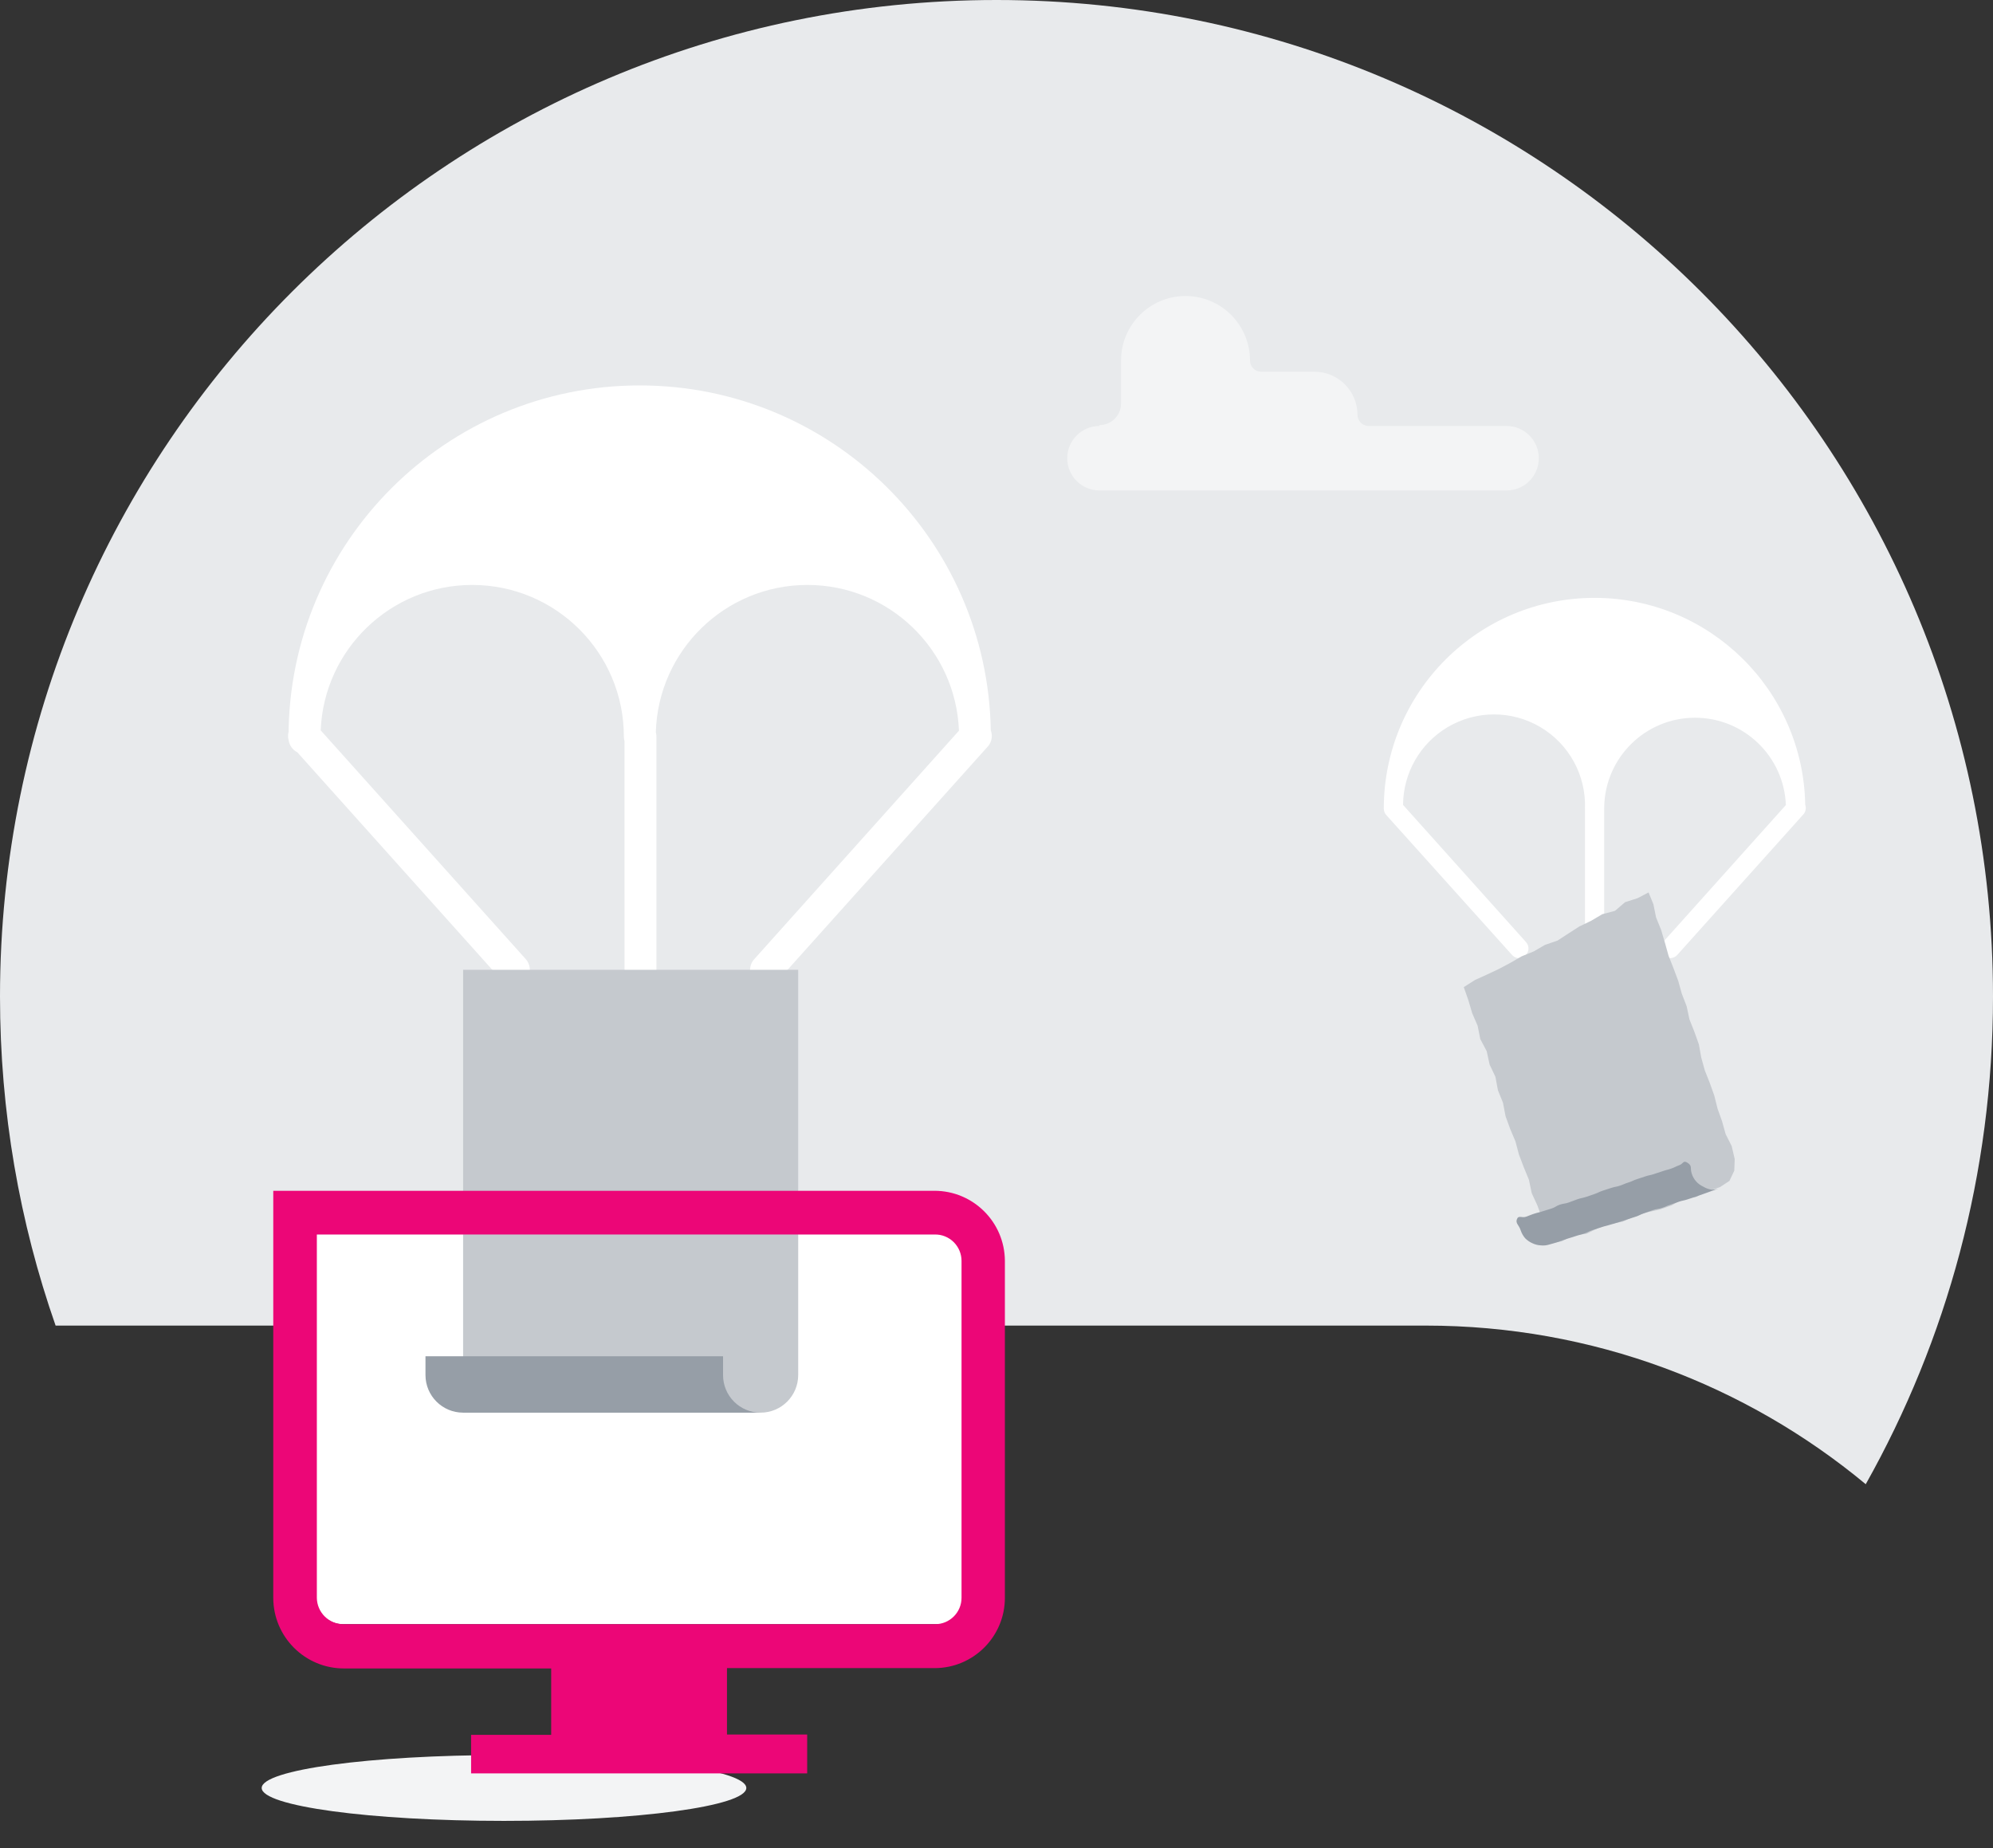 <svg xmlns="http://www.w3.org/2000/svg" width="220" height="204" viewBox="0 0 220 204">
  <rect x="0" y="0" width="220" height="204" fill="#333333" stroke="none"/>
  <g fill="none" transform="translate(-.5)">
    <path fill="#E8EAEC" d="M110.5,-3.26738636e-13 C171.251,-3.26738636e-13 220.5,49.249 220.5,110 C220.5,129.554 215.398,147.916 206.452,163.828 C193.274,152.893 176.349,146.32 157.889,146.32 L157.889,146.32 L6.638,146.321 C2.662,134.95 0.5,122.728 0.5,110 C0.5,49.249 49.749,-3.26738636e-13 110.5,-3.26738636e-13 Z"/>
    <path fill="#FFF" d="M107.115 176.365C107.115 177.97 105.805 179.272 104.185 179.279L38.345 179.279C36.711 179.286 35.379 177.983 35.365 176.365L35.365 136.264 104.235 136.264C105.855 136.27 107.165 137.573 107.165 139.178L107.115 176.365zM71.114 42.544C92.293 42.544 109.505 59.53 109.87 80.622 109.884 80.656 109.896 80.691 109.906 80.727 110.097 81.361 109.918 82.049 109.442 82.51L86.378 108.227C86.047 108.607 85.568 108.824 85.064 108.822 84.627 108.824 84.206 108.66 83.886 108.364 83.537 108.054 83.327 107.618 83.301 107.152 83.275 106.686 83.437 106.23 83.75 105.884L106.355 80.654C106.012 71.711 98.654 64.567 89.627 64.567 80.542 64.567 73.147 71.805 72.894 80.829 72.939 80.981 72.962 81.141 72.962 81.307L72.962 107.049C72.965 107.529 72.773 107.99 72.429 108.325 72.085 108.66 71.619 108.839 71.139 108.822 70.186 108.789 69.433 108.003 69.44 107.049L69.439 81.812C69.391 81.652 69.366 81.482 69.366 81.307 69.366 72.062 61.871 64.567 52.626 64.567 43.612 64.567 36.262 71.691 35.9 80.616L58.54 105.871C59.004 106.393 59.119 107.139 58.832 107.776 58.546 108.413 57.912 108.823 57.214 108.822 56.711 108.821 56.232 108.604 55.899 108.227L33.319 83.037C33.275 83.015 33.232 82.991 33.19 82.965 32.735 82.686 32.437 82.22 32.363 81.705 32.279 81.406 32.273 81.085 32.355 80.774L32.352 81.307C32.352 59.899 49.706 42.544 71.114 42.544z"/>
    <path fill="#C5C9CE" d="M51.621,107.049 L51.621,155.93 L84.456,155.93 C86.751,155.93 88.61,154.07 88.61,151.776 L88.61,107.049 L51.621,107.049 Z"/>
    <ellipse cx="56.135" cy="197.358" fill="#F3F4F5" rx="26.747" ry="3.633"/>
    <path fill="#EC0677" d="M103.664,131.44 L30.665,131.44 L30.665,176.402 C30.686,180.7 34.179,184.172 38.477,184.165 L61.343,184.165 L61.343,191.493 L52.502,191.493 L52.502,195.746 L89.602,195.746 L89.602,191.456 L80.749,191.456 L80.749,184.128 L103.664,184.128 C107.951,184.128 111.426,180.652 111.426,176.365 L111.426,139.165 C111.399,134.896 107.934,131.447 103.664,131.44 Z M106.64,176.365 C106.64,177.975 105.335,179.279 103.726,179.279 L38.44,179.279 C37.661,179.286 36.91,178.983 36.355,178.436 C35.799,177.89 35.483,177.145 35.476,176.365 L35.476,136.263 L103.676,136.263 C104.458,136.25 105.212,136.551 105.769,137.099 C106.326,137.647 106.64,138.396 106.64,139.178 L106.64,176.365 Z"/>
    <path fill="#969EA7" d="M80.315,151.776 L80.315,149.705 L47.467,149.705 L47.467,151.776 C47.467,154.07 49.327,155.93 51.621,155.93 L84.456,155.93 C83.356,155.93 82.301,155.492 81.523,154.713 C80.746,153.933 80.312,152.877 80.315,151.776 Z"/>
    <path fill="#F3F4F5" d="M121.867,46.922 C123.182,46.922 124.248,45.856 124.248,44.541 L124.248,39.792 C124.248,35.861 127.435,32.674 131.366,32.674 C135.297,32.674 138.483,35.861 138.483,39.792 C138.482,40.453 139.001,40.999 139.661,41.032 L145.601,41.032 C148.221,41.038 150.343,43.161 150.35,45.781 C150.349,46.442 150.867,46.988 151.528,47.021 L166.805,47.021 C168.77,47.021 170.364,48.614 170.364,50.58 C170.364,52.545 168.77,54.138 166.805,54.138 L121.867,54.138 C119.902,54.138 118.308,52.545 118.308,50.58 C118.308,48.614 119.902,47.021 121.867,47.021 L121.867,46.922 Z"/>
    <path fill="#FFF" d="M176.514,65.993 C189.221,65.993 199.548,76.181 199.773,88.833 C199.78,88.849 199.785,88.865 199.79,88.882 C199.906,89.267 199.795,89.685 199.504,89.962 L185.653,105.4 C185.455,105.625 185.171,105.756 184.872,105.76 C184.61,105.763 184.356,105.665 184.165,105.487 C183.952,105.301 183.823,105.037 183.807,104.755 C183.791,104.473 183.888,104.196 184.078,103.986 L197.636,88.861 C197.429,83.504 193.02,79.224 187.612,79.224 C182.125,79.224 177.667,83.629 177.582,89.095 C177.588,89.156 177.587,89.218 177.58,89.28 L177.58,104.693 C177.58,105.282 177.103,105.76 176.514,105.76 C176.232,105.76 175.962,105.647 175.764,105.447 C175.566,105.246 175.457,104.975 175.46,104.693 L175.46,89.28 C175.45,89.189 175.452,89.099 175.465,89.012 L175.46,89.255 C175.589,85.585 173.705,82.137 170.546,80.263 C167.387,78.39 163.457,78.39 160.299,80.263 C157.257,82.067 155.398,85.33 155.378,88.846 L168.95,103.986 C169.14,104.196 169.237,104.473 169.221,104.755 C169.205,105.037 169.076,105.301 168.863,105.487 C168.672,105.665 168.418,105.763 168.156,105.76 C167.865,105.749 167.592,105.619 167.4,105.4 L153.574,90.019 C153.375,89.825 153.252,89.555 153.252,89.255 C153.252,76.408 163.667,65.993 176.514,65.993 Z"/>
    <polygon fill="#C5C9CE" points="162.08 108.959 162.589 110.41 163.01 111.836 163.606 113.212 163.903 114.688 164.61 116.027 164.932 117.502 165.577 118.866 165.85 120.342 166.408 121.718 166.693 123.206 167.202 124.608 167.784 125.984 168.169 127.435 168.702 128.836 169.272 130.225 169.582 131.7 170.215 133.077 170.723 134.478 170.996 135.978 171.616 137.268 172.918 137.008 174.183 136.35 175.621 136.189 176.898 135.557 178.25 135.11 179.651 134.838 180.941 134.23 182.305 133.821 183.694 133.511 185.033 133.052 186.285 132.308 187.711 132.122 189.013 131.477 190.365 131.031 191.406 130.349 191.94 129.22 191.989 127.943 191.654 126.505 190.985 125.178 190.588 123.752 190.092 122.363 189.732 120.925 189.236 119.536 188.691 118.16 188.294 116.734 188.034 115.283 187.538 113.894 186.992 112.518 186.682 111.067 186.149 109.69 185.752 108.264 185.231 106.876 184.686 105.499 184.289 104.073 183.867 102.647 183.309 101.271 183.012 99.808 182.478 98.506 181.276 99.138 179.887 99.584 178.771 100.539 177.37 100.911 176.13 101.643 174.84 102.263 173.625 103.044 172.422 103.825 171.046 104.296 169.806 105.016 168.466 105.561 167.226 106.28 165.962 106.95 164.647 107.57 163.333 108.165"/>
    <path fill="#969EA7" d="M187.24,129.53 C187.042,128.935 187.327,128.712 186.806,128.365 C186.285,128.018 186.335,128.452 185.876,128.613 C185.417,128.774 185.43,128.836 184.958,128.997 C184.487,129.158 184.475,129.121 184.016,129.282 L183.074,129.592 C182.602,129.754 182.59,129.692 182.119,129.853 L181.176,130.163 C180.705,130.324 180.73,130.374 180.259,130.522 C179.788,130.671 179.8,130.708 179.329,130.87 C178.858,131.031 178.845,130.969 178.374,131.118 L177.419,131.428 C176.948,131.589 176.973,131.638 176.502,131.8 C176.03,131.961 176.03,131.973 175.559,132.122 C175.088,132.271 175.076,132.221 174.604,132.382 C174.133,132.544 174.146,132.568 173.674,132.73 C173.203,132.891 173.178,132.816 172.707,132.965 C172.236,133.114 172.273,133.226 171.802,133.387 C171.331,133.548 171.318,133.523 170.847,133.684 C170.376,133.846 170.364,133.808 169.892,133.957 C169.421,134.106 169.421,134.143 168.95,134.304 C168.479,134.466 168.119,134.106 167.946,134.577 C167.772,135.048 168.169,135.197 168.367,135.817 C168.473,136.13 168.637,136.42 168.851,136.673 C169.082,136.908 169.355,137.098 169.657,137.231 C169.948,137.371 170.264,137.451 170.587,137.466 C170.909,137.501 171.234,137.467 171.542,137.367 C172.025,137.218 172.038,137.243 172.509,137.082 C172.98,136.921 172.968,136.896 173.451,136.747 C173.935,136.598 173.922,136.611 174.406,136.45 C174.89,136.288 174.89,136.326 175.361,136.164 C175.832,136.003 175.807,135.941 176.291,135.78 L177.246,135.47 C177.717,135.309 177.729,135.346 178.2,135.197 C178.672,135.048 178.696,135.073 179.168,134.912 L180.122,134.602 L181.077,134.292 C181.548,134.131 181.536,134.069 182.007,133.908 C182.478,133.746 182.478,133.734 182.962,133.573 C183.446,133.412 183.458,133.486 183.942,133.337 C184.425,133.188 184.4,133.126 184.884,132.978 L185.839,132.643 C186.285,132.494 186.31,132.544 186.756,132.395 L187.674,132.097 C188.12,131.936 188.12,131.924 188.579,131.775 C189.038,131.626 189.026,131.601 189.472,131.452 C189.918,131.304 189.931,131.279 190.39,131.13 C190.077,131.25 189.745,131.313 189.41,131.316 C189.085,131.26 188.773,131.142 188.492,130.969 C188.199,130.835 187.937,130.64 187.724,130.398 C187.503,130.146 187.338,129.851 187.24,129.53 Z"/>
  </g>
</svg>
